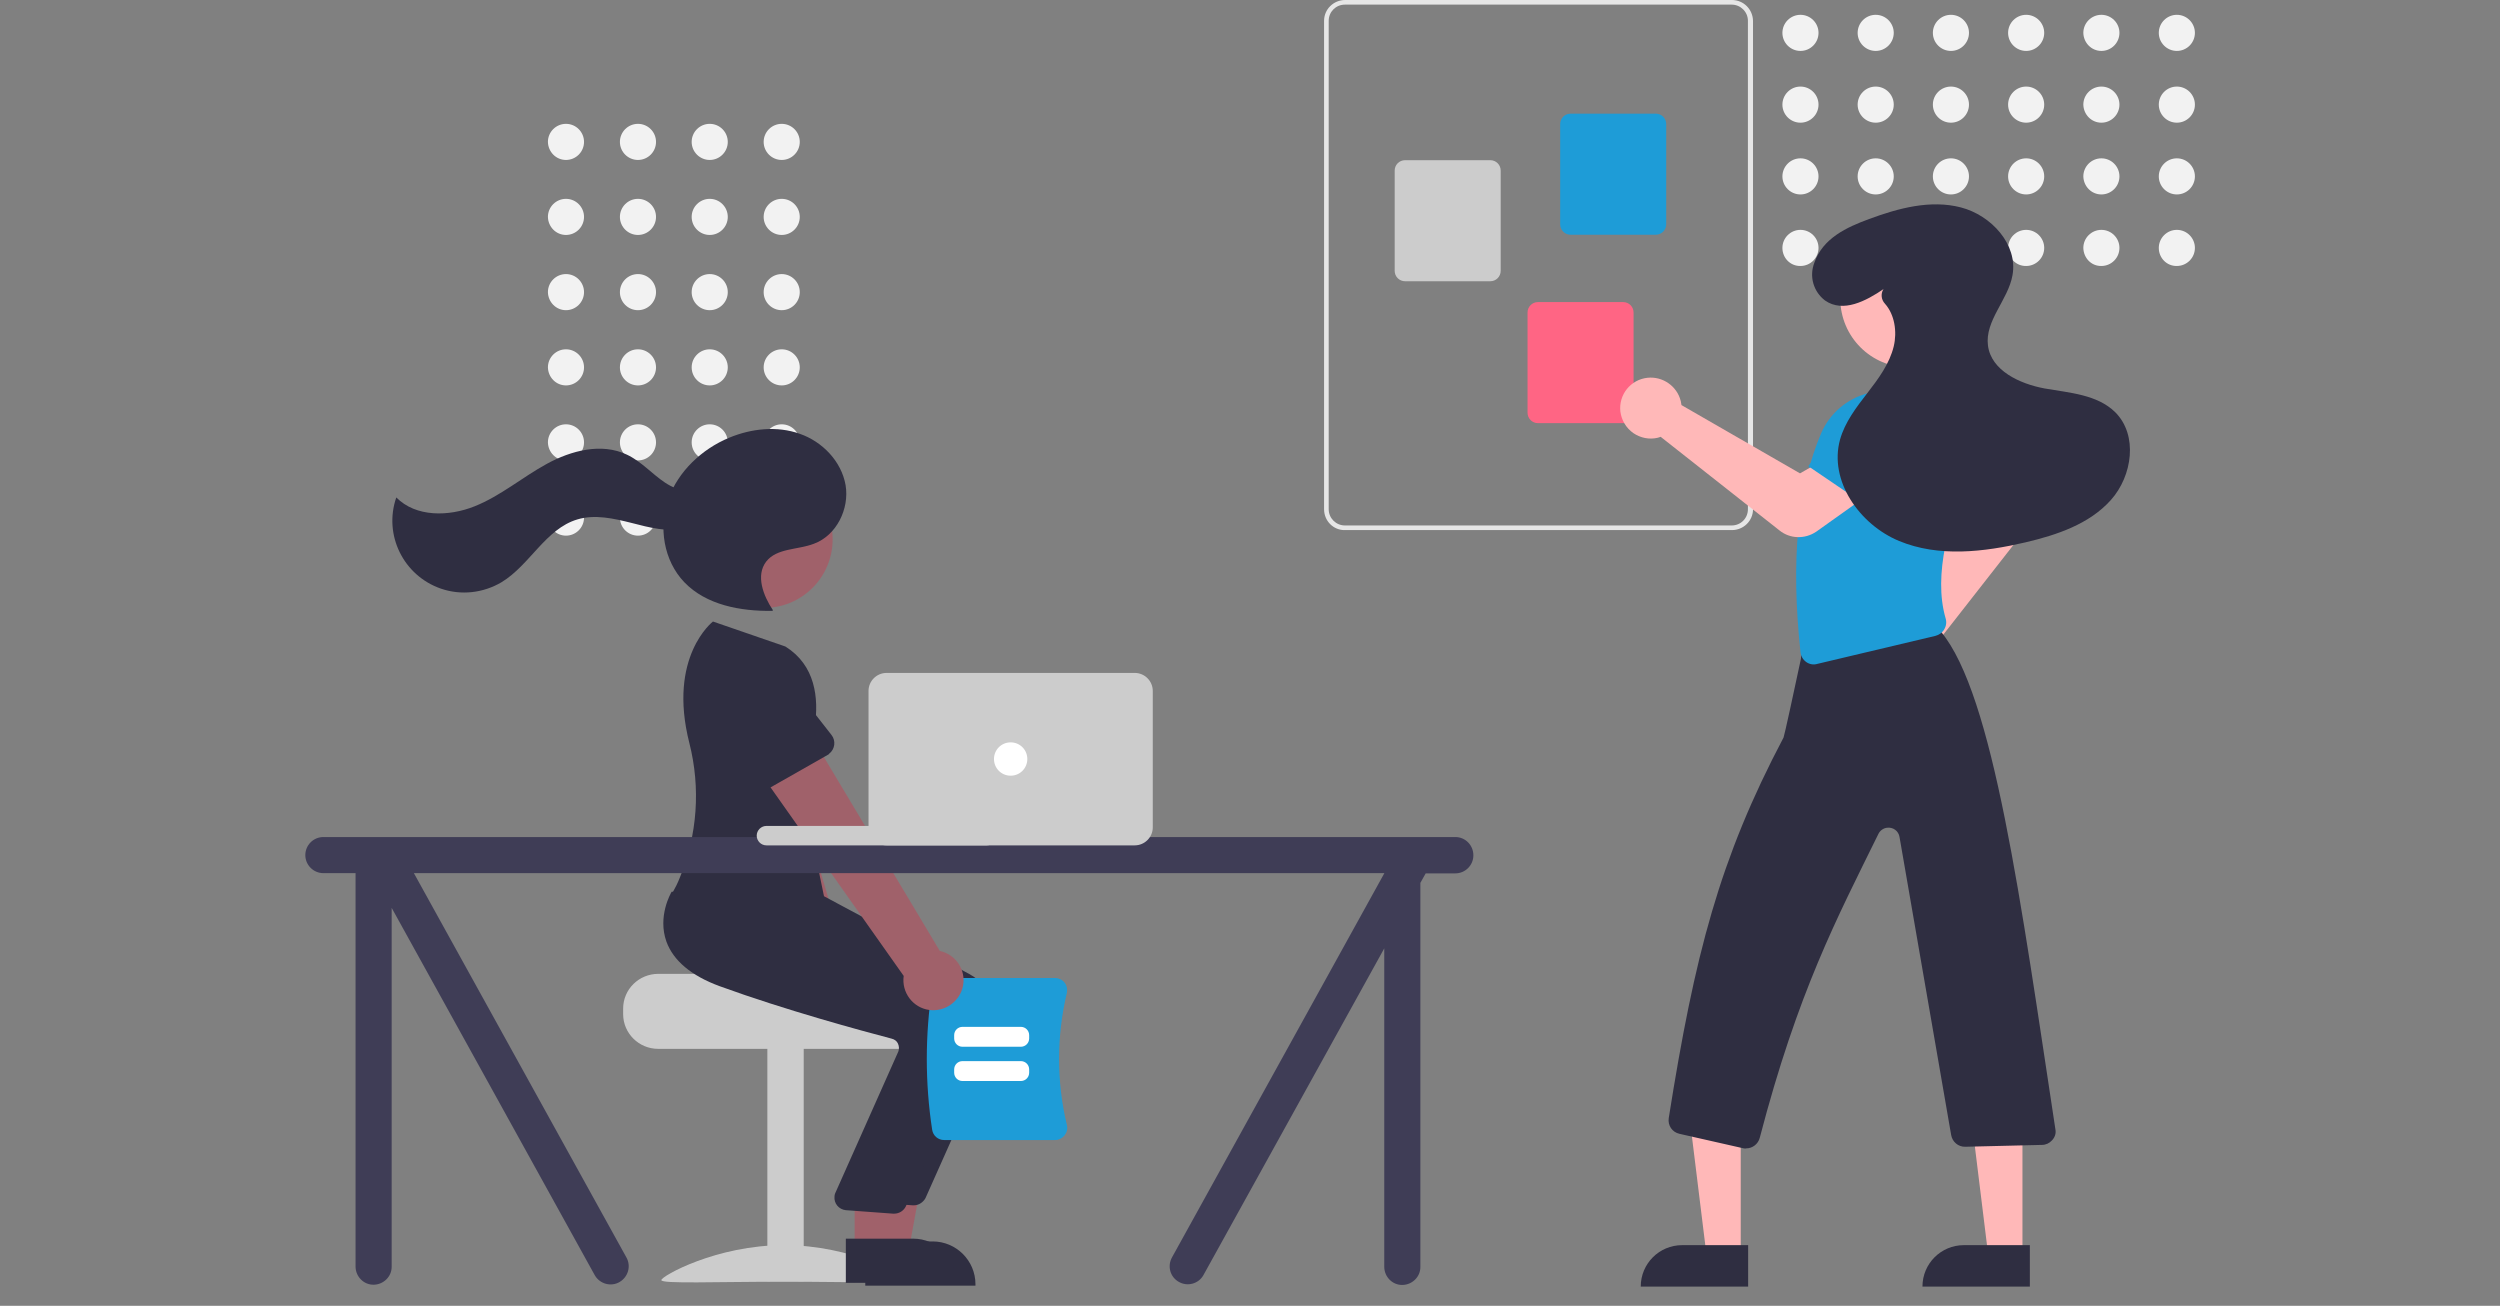 <?xml version="1.0" encoding="utf-8"?>
<!-- Generator: Adobe Illustrator 26.0.1, SVG Export Plug-In . SVG Version: 6.00 Build 0)  -->
<svg version="1.1" id="Layer_1" xmlns="http://www.w3.org/2000/svg" xmlns:xlink="http://www.w3.org/1999/xlink" x="0px" y="0px"
	 viewBox="0 0 1080 564.1" style="enable-background:new 0 0 1080 564.1;" xml:space="preserve">
<rect x="0" y="0" width="1080" height="564.1" fill="#808080" stroke="none"/>
<style type="text/css">
	.st0{clip-path:url(#SVGID_00000078759619078642355360000009035079329738842026_);}
	.st1{fill:#F2F2F2;}
	.st2{fill:#CCCCCC;}
	.st3{fill:#A0616A;}
	.st4{fill:#FF5300;}
	.st5{fill:#2F2E41;}
	.st6{fill:#1E9CD7;}
	.st7{fill:#FFFFFF;}
	.st8{fill:#3F3D56;}
	.st9{fill:#E6E6E6;}
	.st10{fill:#FF6584;}
	.st11{fill:#FFB8B8;}
</style>
<g>
	<defs>
		<rect id="SVGID_1_" width="1080" height="555.8"/>
	</defs>
	<clipPath id="SVGID_00000027570511059228053330000001334197880237501336_">
		<use xlink:href="#SVGID_1_"  style="overflow:visible;"/>
	</clipPath>
	<g style="clip-path:url(#SVGID_00000027570511059228053330000001334197880237501336_);">
		<g>
			<path class="st1" d="M337.7,69.1c4.3,0,7.8-3.5,7.8-7.8c0-4.3-3.5-7.8-7.8-7.8c-4.3,0-7.8,3.5-7.8,7.8
				C329.9,65.6,333.4,69.1,337.7,69.1z"/>
			<path class="st1" d="M306.6,69.1c4.3,0,7.8-3.5,7.8-7.8s-3.5-7.8-7.8-7.8c-4.3,0-7.8,3.5-7.8,7.8
				C298.8,65.6,302.3,69.1,306.6,69.1C306.6,69.1,306.6,69.1,306.6,69.1z"/>
			<path class="st1" d="M275.6,69.1c4.3,0,7.8-3.5,7.8-7.8s-3.5-7.8-7.8-7.8c-4.3,0-7.8,3.5-7.8,7.8
				C267.8,65.6,271.3,69.1,275.6,69.1C275.6,69.1,275.6,69.1,275.6,69.1z"/>
			<path class="st1" d="M244.5,69.1c4.3,0,7.8-3.5,7.8-7.8s-3.5-7.8-7.8-7.8c-4.3,0-7.8,3.5-7.8,7.8
				C236.8,65.6,240.2,69.1,244.5,69.1C244.5,69.1,244.5,69.1,244.5,69.1z"/>
			<path class="st1" d="M337.7,101.5c4.3,0,7.8-3.5,7.8-7.8s-3.5-7.8-7.8-7.8c-4.3,0-7.8,3.5-7.8,7.8
				C329.9,98,333.4,101.5,337.7,101.5z"/>
			<path class="st1" d="M306.6,101.5c4.3,0,7.8-3.5,7.8-7.8s-3.5-7.8-7.8-7.8c-4.3,0-7.8,3.5-7.8,7.8
				C298.8,98,302.3,101.5,306.6,101.5C306.6,101.5,306.6,101.5,306.6,101.5z"/>
			<path class="st1" d="M275.6,101.5c4.3,0,7.8-3.5,7.8-7.8s-3.5-7.8-7.8-7.8c-4.3,0-7.8,3.5-7.8,7.8
				C267.8,98,271.3,101.5,275.6,101.5z"/>
			<path class="st1" d="M244.5,101.5c4.3,0,7.8-3.5,7.8-7.8s-3.5-7.8-7.8-7.8c-4.3,0-7.8,3.5-7.8,7.8
				C236.8,98,240.2,101.5,244.5,101.5C244.5,101.5,244.5,101.5,244.5,101.5z"/>
			<path class="st1" d="M337.7,134c4.3,0,7.8-3.5,7.8-7.8c0-4.3-3.5-7.8-7.8-7.8c-4.3,0-7.8,3.5-7.8,7.8
				C329.9,130.5,333.4,134,337.7,134z"/>
			<path class="st1" d="M306.6,134c4.3,0,7.8-3.5,7.8-7.8s-3.5-7.8-7.8-7.8c-4.3,0-7.8,3.5-7.8,7.8C298.8,130.5,302.3,134,306.6,134
				C306.6,134,306.6,134,306.6,134z"/>
			<path class="st1" d="M275.6,134c4.3,0,7.8-3.5,7.8-7.8s-3.5-7.8-7.8-7.8c-4.3,0-7.8,3.5-7.8,7.8C267.8,130.5,271.3,134,275.6,134
				C275.6,134,275.6,134,275.6,134z"/>
			<path class="st1" d="M244.5,134c4.3,0,7.8-3.5,7.8-7.8s-3.5-7.8-7.8-7.8c-4.3,0-7.8,3.5-7.8,7.8C236.8,130.5,240.2,134,244.5,134
				C244.5,134,244.5,134,244.5,134z"/>
			<path class="st1" d="M337.7,166.5c4.3,0,7.8-3.5,7.8-7.8s-3.5-7.8-7.8-7.8c-4.3,0-7.8,3.5-7.8,7.8
				C329.9,163,333.4,166.5,337.7,166.5L337.7,166.5z"/>
			<path class="st1" d="M306.6,166.5c4.3,0,7.8-3.5,7.8-7.8s-3.5-7.8-7.8-7.8c-4.3,0-7.8,3.5-7.8,7.8
				C298.8,163,302.3,166.5,306.6,166.5L306.6,166.5z"/>
			<path class="st1" d="M275.6,166.5c4.3,0,7.8-3.5,7.8-7.8s-3.5-7.8-7.8-7.8c-4.3,0-7.8,3.5-7.8,7.8
				C267.8,163,271.3,166.5,275.6,166.5L275.6,166.5z"/>
			<path class="st1" d="M244.5,166.5c4.3,0,7.8-3.5,7.8-7.8s-3.5-7.8-7.8-7.8c-4.3,0-7.8,3.5-7.8,7.8
				C236.8,163,240.2,166.5,244.5,166.5L244.5,166.5z"/>
			<path class="st1" d="M337.7,198.9c4.3,0,7.8-3.5,7.8-7.8s-3.5-7.8-7.8-7.8c-4.3,0-7.8,3.5-7.8,7.8
				C329.9,195.4,333.4,198.9,337.7,198.9z"/>
			<path class="st1" d="M306.6,198.9c4.3,0,7.8-3.5,7.8-7.8s-3.5-7.8-7.8-7.8c-4.3,0-7.8,3.5-7.8,7.8
				C298.8,195.4,302.3,198.9,306.6,198.9C306.6,198.9,306.6,198.9,306.6,198.9z"/>
			<path class="st1" d="M275.6,198.9c4.3,0,7.8-3.5,7.8-7.8s-3.5-7.8-7.8-7.8c-4.3,0-7.8,3.5-7.8,7.8
				C267.8,195.4,271.3,198.9,275.6,198.9z"/>
			<path class="st1" d="M244.5,198.9c4.3,0,7.8-3.5,7.8-7.8s-3.5-7.8-7.8-7.8c-4.3,0-7.8,3.5-7.8,7.8
				C236.8,195.4,240.2,198.9,244.5,198.9C244.5,198.9,244.5,198.9,244.5,198.9z"/>
			<path class="st1" d="M337.7,231.4c4.3,0,7.8-3.5,7.8-7.8c0-4.3-3.5-7.8-7.8-7.8c-4.3,0-7.8,3.5-7.8,7.8
				C329.9,227.9,333.4,231.4,337.7,231.4z"/>
			<path class="st1" d="M306.6,231.4c4.3,0,7.8-3.5,7.8-7.8s-3.5-7.8-7.8-7.8c-4.3,0-7.8,3.5-7.8,7.8
				C298.8,227.9,302.3,231.4,306.6,231.4C306.6,231.4,306.6,231.4,306.6,231.4z"/>
			<path class="st1" d="M275.6,231.4c4.3,0,7.8-3.5,7.8-7.8s-3.5-7.8-7.8-7.8c-4.3,0-7.8,3.5-7.8,7.8
				C267.8,227.9,271.3,231.4,275.6,231.4C275.6,231.4,275.6,231.4,275.6,231.4z"/>
			<path class="st1" d="M244.5,231.4c4.3,0,7.8-3.5,7.8-7.8s-3.5-7.8-7.8-7.8c-4.3,0-7.8,3.5-7.8,7.8
				C236.8,227.9,240.2,231.4,244.5,231.4C244.5,231.4,244.5,231.4,244.5,231.4z"/>
			<path class="st2" d="M269.2,435.7v2.4c0,8.3,6.8,15,15.1,15h108.4c8.3,0,15-6.7,15.1-15v-2.4c0-3.5-1.2-6.9-3.5-9.6
				c-0.8-0.9-1.6-1.7-2.5-2.4c0,0-59.6-1.3-59.6-3h-57.8C276,420.7,269.2,427.4,269.2,435.7L269.2,435.7z"/>
			<path class="st2" d="M347.2,452.5h-15.7v101h15.7V452.5z"/>
			<path class="st2" d="M391.7,553c0,1.7-23.7,0.7-53,0.7s-53,1-53-0.7c0-1.7,23.7-15.1,53-15.1S391.7,551.3,391.7,553z"/>
			<path class="st3" d="M370.2,433.7c4.3-5.7,3.1-13.8-2.6-18.1c-0.6-0.5-1.3-0.9-2-1.2l-33.2-112.9l-25.3,12.4l40.6,107.1
				c-2.8,6.6,0.4,14.2,7,17C360.3,440.3,366.7,438.5,370.2,433.7L370.2,433.7z"/>
			<path class="st4" d="M340,320.4l-28.3,7.6c-3.1,0.8-6.3-1-7.1-4.1c-0.1-0.3-0.1-0.6-0.2-0.8l-3.4-29c-2.3-8.6,2.8-17.4,11.4-19.7
				c8.6-2.3,17.4,2.8,19.7,11.4l11.7,26.6c1.3,2.9-0.1,6.3-3,7.6C340.5,320.2,340.2,320.3,340,320.4z"/>
			<path class="st3" d="M377.6,541.2h14.8l7-38.2h-21.8L377.6,541.2z"/>
			<path class="st5" d="M373.8,536.3h29.1c10.2,0,18.5,8.3,18.5,18.5c0,0,0,0,0,0v0.6h-47.6L373.8,536.3z"/>
			<path class="st5" d="M394.8,520.7c-0.2,0-0.3,0-0.5,0l-20.4-1.5c-3-0.3-5.2-2.9-4.9-5.9c0-0.5,0.1-0.9,0.3-1.4l27.3-61.3
				c0.8-2.2-0.3-4.6-2.5-5.4c-0.1,0-0.3-0.1-0.4-0.1c-12.9-3.4-45.9-12.3-74.4-22.7c-12.2-4.5-19.9-11-22.9-19.2
				c-3.9-10.9,1.9-20.9,2.1-21.3l0.2-0.3l26.9,2.4l29.1,2.5l63.9,34.2c11.1,6,15.7,19.5,10.6,31l-29.4,65.9
				C398.8,519.4,396.9,520.7,394.8,520.7L394.8,520.7z"/>
			<path class="st3" d="M330.2,262.6c16.3,0,29.5-13.3,29.5-29.6s-13.3-29.5-29.6-29.5c-16.3,0-29.5,13.2-29.5,29.5
				C300.6,249.4,313.9,262.6,330.2,262.6z"/>
			<path class="st3" d="M369.2,540h14.8l7-38.2h-21.8L369.2,540z"/>
			<path class="st5" d="M365.4,535.1h29.1c10.2,0,18.5,8.3,18.5,18.5c0,0,0,0,0,0v0.6h-47.6L365.4,535.1z"/>
			<path class="st5" d="M386.3,524.3c-0.2,0-0.3,0-0.5,0l-20.4-1.5c-3-0.3-5.2-2.9-4.9-5.9c0-0.5,0.1-0.9,0.3-1.4l27.3-61.3
				c0.4-1.1,0.3-2.3-0.2-3.4c-0.5-1.1-1.5-1.8-2.7-2.1c-12.9-3.4-45.9-12.3-74.4-22.7c-12.2-4.5-19.9-11-22.9-19.2
				c-3.9-10.9,1.9-20.9,2.1-21.3l0.2-0.3l26.9,2.4l29.1,2.5l63.9,34.2c11.1,6,15.7,19.5,10.6,31l-29.4,65.9
				C390.4,523,388.5,524.3,386.3,524.3L386.3,524.3z"/>
			<path class="st5" d="M339.3,279.3L308,268.5c0,0-19.7,15.1-10.2,52.5c4.9,19.3,3.5,39.7-4.1,58.1c-0.9,2.3-2,4.5-3.2,6.6
				c0,0,34.9,42.1,67.4,10.8l-12.6-60.7C345.3,335.8,365.2,295.5,339.3,279.3z"/>
			<path class="st5" d="M333.9,263.6c-4.2-6.3-7.5-15-2.9-21c4.6-5.9,13.6-5,20.6-7.7c9.8-3.6,15.4-15.1,13.7-25.3
				c-1.8-10.3-10-18.8-19.8-22.2c-9.8-3.5-20.9-2.3-30.5,1.7c-11.8,4.9-22,14.5-26.3,26.5c-4.3,12.1-2,26.6,6.9,35.9
				c9.5,9.9,24.3,12.6,38.1,12.4"/>
			<path class="st5" d="M306.4,209.9c-5.3,4.3-13.4,2.4-19.1-1.4c-5.7-3.8-10.3-9.2-16.5-12.1c-10.9-5.2-24-1.8-34.6,4
				s-19.9,13.8-31.1,18.3s-25.4,4.8-33.9-3.8c-5.6,16.2,3.1,33.8,19.3,39.4c8.7,3,18.3,1.9,26.2-2.8c12.2-7.4,19-23,32.7-27.1
				c7.6-2.3,15.8-0.4,23.4,1.5c7.7,2,15.7,4.1,23.4,2.4c7.7-1.7,15-8.6,14-16.5L306.4,209.9z"/>
			<path class="st6" d="M402.7,488.1c-3.1-20.3-3.1-41,0-61.3c0.4-2.5,2.6-4.3,5.1-4.3h48c2.9,0,5.2,2.3,5.2,5.2
				c0,0.4-0.1,0.8-0.1,1.2c-4.5,18.8-4.5,38.4,0,57.1c0.4,1.6,0,3.2-1,4.5c-1,1.2-2.5,2-4,2h-48
				C405.2,492.5,403.1,490.6,402.7,488.1z"/>
			<path class="st7" d="M441,452.2h-25.2c-2,0-3.6-1.6-3.6-3.6v-1.4c0-2,1.6-3.6,3.6-3.6H441c2,0,3.6,1.6,3.6,3.6v1.4
				C444.6,450.6,443,452.2,441,452.2z"/>
			<path class="st7" d="M441,467h-25.2c-2,0-3.6-1.6-3.6-3.6V462c0-2,1.6-3.6,3.6-3.6H441c2,0,3.6,1.6,3.6,3.6v1.4
				C444.6,465.4,443,467,441,467z"/>
			<path class="st3" d="M415.3,428.3c2.7-6.6-0.5-14.1-7.1-16.8c-0.7-0.3-1.4-0.5-2.2-0.7l-60.4-101L324.3,328l66.1,93.6
				c-1,7.1,3.9,13.7,11,14.7C407.3,437.1,413,433.8,415.3,428.3L415.3,428.3z"/>
			<path class="st5" d="M357.6,326.1l-25.5,14.5c-2.8,1.6-6.3,0.6-7.9-2.2c-0.1-0.2-0.3-0.5-0.4-0.8l-10.6-27.2
				c-4.3-7.8-1.5-17.6,6.3-21.9c7.7-4.3,17.4-1.6,21.8,6.1l17.9,22.9c2,2.5,1.5,6.2-1,8.1C358.1,325.8,357.9,326,357.6,326.1
				L357.6,326.1z"/>
			<path class="st8" d="M628.7,361.6h-489c-4.3,0-7.8,3.5-7.8,7.8s3.5,7.8,7.8,7.8h13.9v170.1c0.1,4.3,3.6,7.8,7.9,7.7
				c4.2-0.1,7.7-3.5,7.7-7.7V392.2L257,551c2.2,3.7,7,5,10.7,2.8c3.7-2.2,5-6.9,2.9-10.6l-91.8-166H598v0.1l-91.7,165.9
				c-2.1,3.8-0.8,8.5,3,10.6c3.7,2.1,8.4,0.8,10.5-2.8L598,409.7v137.7c0.1,4.3,3.6,7.8,7.9,7.7c4.2-0.1,7.7-3.5,7.7-7.7v-166
				l2.3-4.1h12.8c4.3,0,7.8-3.5,7.8-7.8C636.5,365.1,633,361.6,628.7,361.6L628.7,361.6z"/>
			<path class="st2" d="M426.3,356.8h-95.2c-2.3,0-4.2,1.9-4.2,4.2c0,2.3,1.9,4.2,4.2,4.2h95.2c2.3,0,4.2-1.9,4.2-4.2
				C430.5,358.7,428.7,356.8,426.3,356.8L426.3,356.8z"/>
			<path class="st2" d="M490.2,365.2H383c-4.3,0-7.8-3.5-7.8-7.8v-58.9c0-4.3,3.5-7.8,7.8-7.8h107.2c4.3,0,7.8,3.5,7.8,7.8v58.9
				C498,361.7,494.5,365.2,490.2,365.2L490.2,365.2z"/>
			<path class="st7" d="M436.6,335.1c4,0,7.2-3.2,7.2-7.2c0-4-3.2-7.2-7.2-7.2c-4,0-7.2,3.2-7.2,7.2
				C429.4,331.9,432.6,335.1,436.6,335.1z"/>
			<path class="st9" d="M572,220V9c0-5,4.1-9,9.1-9h167.1c5,0,9,4,9.1,9v211c0,5-4.1,9-9.1,9H581C576,229.1,572,225,572,220L572,220
				z M581,2c-3.9,0-7,3.1-7,7v211c0,3.9,3.2,7,7,7h167.1c3.9,0,7-3.1,7-7V9c0-3.9-3.2-7-7-7L581,2z"/>
			<path class="st6" d="M674,96.9V53.6c0-2.5,2-4.5,4.5-4.5h36.8c2.5,0,4.5,2,4.5,4.5v43.3c0,2.5-2,4.5-4.5,4.5h-36.8
				C676,101.4,674,99.4,674,96.9L674,96.9z"/>
			<path class="st2" d="M602.5,117V73.7c0-2.5,2-4.5,4.5-4.5h36.8c2.5,0,4.5,2,4.5,4.5V117c0,2.5-2,4.5-4.5,4.5H607
				C604.5,121.5,602.5,119.5,602.5,117z"/>
			<path class="st10" d="M659.9,178.3V135c0-2.5,2-4.5,4.5-4.5h36.8c2.5,0,4.5,2,4.5,4.5v43.3c0,2.5-2,4.5-4.5,4.5h-36.8
				C661.9,182.8,659.9,180.8,659.9,178.3z"/>
			<path class="st1" d="M940.4,22c4.3,0,7.8-3.5,7.8-7.8c0-4.3-3.5-7.8-7.8-7.8c-4.3,0-7.8,3.5-7.8,7.8
				C932.6,18.5,936.1,22,940.4,22C940.4,22,940.4,22,940.4,22z"/>
			<path class="st1" d="M940.4,53c4.3,0,7.8-3.5,7.8-7.8c0-4.3-3.5-7.8-7.8-7.8c-4.3,0-7.8,3.5-7.8,7.8
				C932.6,49.5,936.1,53,940.4,53C940.4,53,940.4,53,940.4,53z"/>
			<path class="st1" d="M940.4,84c4.3,0,7.8-3.5,7.8-7.8c0-4.3-3.5-7.8-7.8-7.8c-4.3,0-7.8,3.5-7.8,7.8
				C932.6,80.5,936.1,84,940.4,84C940.4,84,940.4,84,940.4,84z"/>
			<path class="st1" d="M940.4,114.9c4.3,0,7.8-3.5,7.8-7.8c0-4.3-3.5-7.8-7.8-7.8c-4.3,0-7.8,3.5-7.8,7.8
				C932.6,111.5,936.1,115,940.4,114.9z"/>
			<path class="st1" d="M907.8,22c4.3,0,7.8-3.5,7.8-7.8c0-4.3-3.5-7.8-7.8-7.8c-4.3,0-7.8,3.5-7.8,7.8
				C900.1,18.5,903.5,22,907.8,22C907.8,22,907.8,22,907.8,22z"/>
			<path class="st1" d="M907.8,53c4.3,0,7.8-3.5,7.8-7.8c0-4.3-3.5-7.8-7.8-7.8c-4.3,0-7.8,3.5-7.8,7.8
				C900.1,49.5,903.5,53,907.8,53C907.8,53,907.8,53,907.8,53z"/>
			<path class="st1" d="M907.8,84c4.3,0,7.8-3.5,7.8-7.8c0-4.3-3.5-7.8-7.8-7.8c-4.3,0-7.8,3.5-7.8,7.8
				C900.1,80.5,903.5,84,907.8,84C907.8,84,907.8,84,907.8,84z"/>
			<path class="st1" d="M907.8,114.9c4.3,0,7.8-3.5,7.8-7.8c0-4.3-3.5-7.8-7.8-7.8c-4.3,0-7.8,3.5-7.8,7.8
				C900.1,111.5,903.5,115,907.8,114.9z"/>
			<path class="st1" d="M875.3,22c4.3,0,7.8-3.5,7.8-7.8c0-4.3-3.5-7.8-7.8-7.8c-4.3,0-7.8,3.5-7.8,7.8C867.5,18.5,871,22,875.3,22
				C875.3,22,875.3,22,875.3,22z"/>
			<path class="st1" d="M875.3,53c4.3,0,7.8-3.5,7.8-7.8c0-4.3-3.5-7.8-7.8-7.8c-4.3,0-7.8,3.5-7.8,7.8C867.5,49.5,871,53,875.3,53
				C875.3,53,875.3,53,875.3,53z"/>
			<path class="st1" d="M875.3,84c4.3,0,7.8-3.5,7.8-7.8c0-4.3-3.5-7.8-7.8-7.8c-4.3,0-7.8,3.5-7.8,7.8C867.5,80.5,871,84,875.3,84
				C875.3,84,875.3,84,875.3,84z"/>
			<path class="st1" d="M875.3,114.9c4.3,0,7.8-3.5,7.8-7.8c0-4.3-3.5-7.8-7.8-7.8c-4.3,0-7.8,3.5-7.8,7.8
				C867.5,111.5,871,115,875.3,114.9z"/>
			<path class="st1" d="M842.8,22c4.3,0,7.8-3.5,7.8-7.8c0-4.3-3.5-7.8-7.8-7.8c-4.3,0-7.8,3.5-7.8,7.8C835,18.5,838.5,22,842.8,22
				C842.8,22,842.8,22,842.8,22z"/>
			<path class="st1" d="M842.8,53c4.3,0,7.8-3.5,7.8-7.8c0-4.3-3.5-7.8-7.8-7.8c-4.3,0-7.8,3.5-7.8,7.8C835,49.5,838.5,53,842.8,53
				C842.8,53,842.8,53,842.8,53z"/>
			<path class="st1" d="M842.8,84c4.3,0,7.8-3.5,7.8-7.8c0-4.3-3.5-7.8-7.8-7.8c-4.3,0-7.8,3.5-7.8,7.8C835,80.5,838.5,84,842.8,84
				C842.8,84,842.8,84,842.8,84z"/>
			<path class="st1" d="M842.8,114.9c4.3,0,7.8-3.5,7.8-7.8c0-4.3-3.5-7.8-7.8-7.8c-4.3,0-7.8,3.5-7.8,7.8
				C835,111.5,838.5,115,842.8,114.9z"/>
			<path class="st1" d="M810.3,22c4.3,0,7.8-3.5,7.8-7.8c0-4.3-3.5-7.8-7.8-7.8c-4.3,0-7.8,3.5-7.8,7.8C802.5,18.5,806,22,810.3,22
				C810.3,22,810.3,22,810.3,22z"/>
			<path class="st1" d="M810.3,53c4.3,0,7.8-3.5,7.8-7.8c0-4.3-3.5-7.8-7.8-7.8c-4.3,0-7.8,3.5-7.8,7.8C802.5,49.5,806,53,810.3,53
				C810.3,53,810.3,53,810.3,53z"/>
			<path class="st1" d="M810.3,84c4.3,0,7.8-3.5,7.8-7.8c0-4.3-3.5-7.8-7.8-7.8c-4.3,0-7.8,3.5-7.8,7.8C802.5,80.5,806,84,810.3,84
				C810.3,84,810.3,84,810.3,84z"/>
			<path class="st1" d="M810.3,114.9c4.3,0,7.8-3.5,7.8-7.8c0-4.3-3.5-7.8-7.8-7.8c-4.3,0-7.8,3.5-7.8,7.8
				C802.5,111.5,806,115,810.3,114.9z"/>
			<path class="st1" d="M777.8,22c4.3,0,7.8-3.5,7.8-7.8c0-4.3-3.5-7.8-7.8-7.8c-4.3,0-7.8,3.5-7.8,7.8C770,18.5,773.5,22,777.8,22z
				"/>
			<path class="st1" d="M777.8,53c4.3,0,7.8-3.5,7.8-7.8c0-4.3-3.5-7.8-7.8-7.8c-4.3,0-7.8,3.5-7.8,7.8C770,49.5,773.5,53,777.8,53
				C777.8,53,777.8,53,777.8,53z"/>
			<path class="st1" d="M777.8,84c4.3,0,7.8-3.5,7.8-7.8c0-4.3-3.5-7.8-7.8-7.8c-4.3,0-7.8,3.5-7.8,7.8C770,80.5,773.5,84,777.8,84
				C777.8,84,777.8,84,777.8,84z"/>
			<path class="st1" d="M777.8,114.9c4.3,0,7.8-3.5,7.8-7.8c0-4.3-3.5-7.8-7.8-7.8c-4.3,0-7.8,3.5-7.8,7.8
				C770,111.5,773.5,115,777.8,114.9z"/>
			<path class="st11" d="M809.1,290.1c-2.5-6.9,1-14.5,7.9-17c0.5-0.2,1-0.3,1.4-0.4c0.6-0.1,1.2-0.2,1.7-0.3l29.3-51.2l-7.4-12.7
				l18.4-14.2l14.1,19.5c3.4,4.8,3.3,11.3-0.3,16l-40.2,51.4c0.1,0.4,0.3,0.8,0.4,1.2c1.7,7.1-2.7,14.3-9.8,16
				c-0.5,0.1-1,0.2-1.5,0.3c-0.5,0.1-1.1,0.1-1.6,0.1C816,298.7,811.1,295.3,809.1,290.1L809.1,290.1z"/>
			<path class="st11" d="M752,542.1h-14.8l-7-56.9H752L752,542.1z"/>
			<path class="st5" d="M726.7,537.9h28.5v17.9h-46.4C708.8,545.9,716.8,537.9,726.7,537.9L726.7,537.9z"/>
			<path class="st11" d="M873.7,542.1h-14.8l-7-56.9h21.8L873.7,542.1z"/>
			<path class="st5" d="M848.4,537.9h28.5v17.9h-46.4C830.5,545.9,838.5,537.9,848.4,537.9z"/>
			<path class="st4" d="M864.6,197.1l-33.2,12.6l-8.1-22.4c-2.5-7,1.1-14.7,8.1-17.2c5.4-2,11.5-0.2,15.1,4.3L864.6,197.1z"/>
			<path class="st5" d="M753.3,496.1l-27.8-6.3c-3.1-0.7-5.1-3.6-4.6-6.8c11.2-70.6,21.9-111.9,49.6-164.4c0.4-1,4.7-20.8,7.5-34
				c-0.1-3,2.1-5.6,5.1-6l51.8-8c0.8-0.3,1.6-0.4,2.4-0.4l0.5,0.1v0.5c0,0.5-0.5,0.6-0.7,0.6l-0.7,0.1c0.8,0.4,1.5,0.9,2.1,1.4
				c22.7,27.3,34.5,116.7,49.5,215.4c0.2,1.6-0.4,3.2-1.6,4.4c-1.1,1.2-2.6,1.9-4.3,1.9l-33.1,0.8c-3,0.1-5.6-2.1-6.1-5.1
				l-22.3-128.7c-0.4-2.6-2.8-4.4-5.5-4c-1.5,0.2-2.9,1.2-3.6,2.6c-18,36.6-34.8,68.2-51.3,131.4c-0.7,2.6-3.1,4.5-5.8,4.5
				C754.2,496.2,753.8,496.2,753.3,496.1z"/>
			<path class="st6" d="M780.3,286c-1.4-1-2.3-2.5-2.5-4.3c-4.2-39.6-1.3-70.5,9-94.7c3.7-8.4,11-14.7,20-17.1l26.8-1.4l0.1,0.1
				c12.4,6.1,19.4,19.5,17.1,33.2c-8.6,22.7-15.8,46.3-10.3,65.3c0.5,1.6,0.3,3.3-0.6,4.8c-0.8,1.4-2.2,2.4-3.8,2.8l-51,12.1
				C783.5,287.3,781.7,287,780.3,286L780.3,286z"/>
			<path class="st11" d="M768.8,229.2l-51.4-40.5c-0.4,0.1-0.8,0.3-1.2,0.4c-3.7,0.9-7.5,0.1-10.6-2c-3.1-2.2-5.1-5.5-5.6-9.3
				c-0.8-7.3,4.4-13.8,11.7-14.6c6.6-0.7,12.8,3.6,14.4,10.1c0.1,0.6,0.2,1.2,0.3,1.7l51.2,29.5l12.7-7.3l14.1,18.4l-19.8,14.1
				C779.7,233,773.3,232.8,768.8,229.2L768.8,229.2z"/>
			<path class="st6" d="M810.5,221.3l-29.3-19.9l13.8-19.5c4.3-6.1,12.7-7.5,18.7-3.2c4.7,3.3,6.8,9.3,5.1,14.8L810.5,221.3z"/>
			<path class="st11" d="M824.6,158.7c16.3,0,29.5-13.3,29.5-29.6c0-16.3-13.3-29.5-29.6-29.5c-16.3,0-29.5,13.2-29.5,29.5
				C795.1,145.5,808.3,158.7,824.6,158.7z"/>
			<path class="st5" d="M813.8,124.8c-7.6,5.2-17.6,10.5-25.4,5c-5-3.8-6.9-10.4-4.6-16.3c3.7-10.6,13.9-15.3,23.7-18.9
				c12.7-4.7,26.5-8.4,39.6-5s24.7,16,22.3,29.3c-1.9,10.7-12,19.6-10.6,30.4c1.4,10.8,13.7,16.5,24.4,18.5
				c10.8,1.9,22.8,2.6,30.6,10.3c9.9,9.9,7.4,27.5-1.9,37.9c-9.3,10.4-23.3,15.1-36.9,18.3c-18,4.2-37.5,6.5-54.6-0.6
				c-17.1-7.1-30.4-26-25.5-43.8c2.1-7.5,7-13.9,11.8-20.1c4.8-6.2,9.6-12.7,11.4-20.2c1.5-6.3,0.4-13.7-3.8-18.4
				c-1.6-1.7-1.9-4.2-0.7-6.2L813.8,124.8z"/>
		</g>
	</g>
</g>
</svg>

